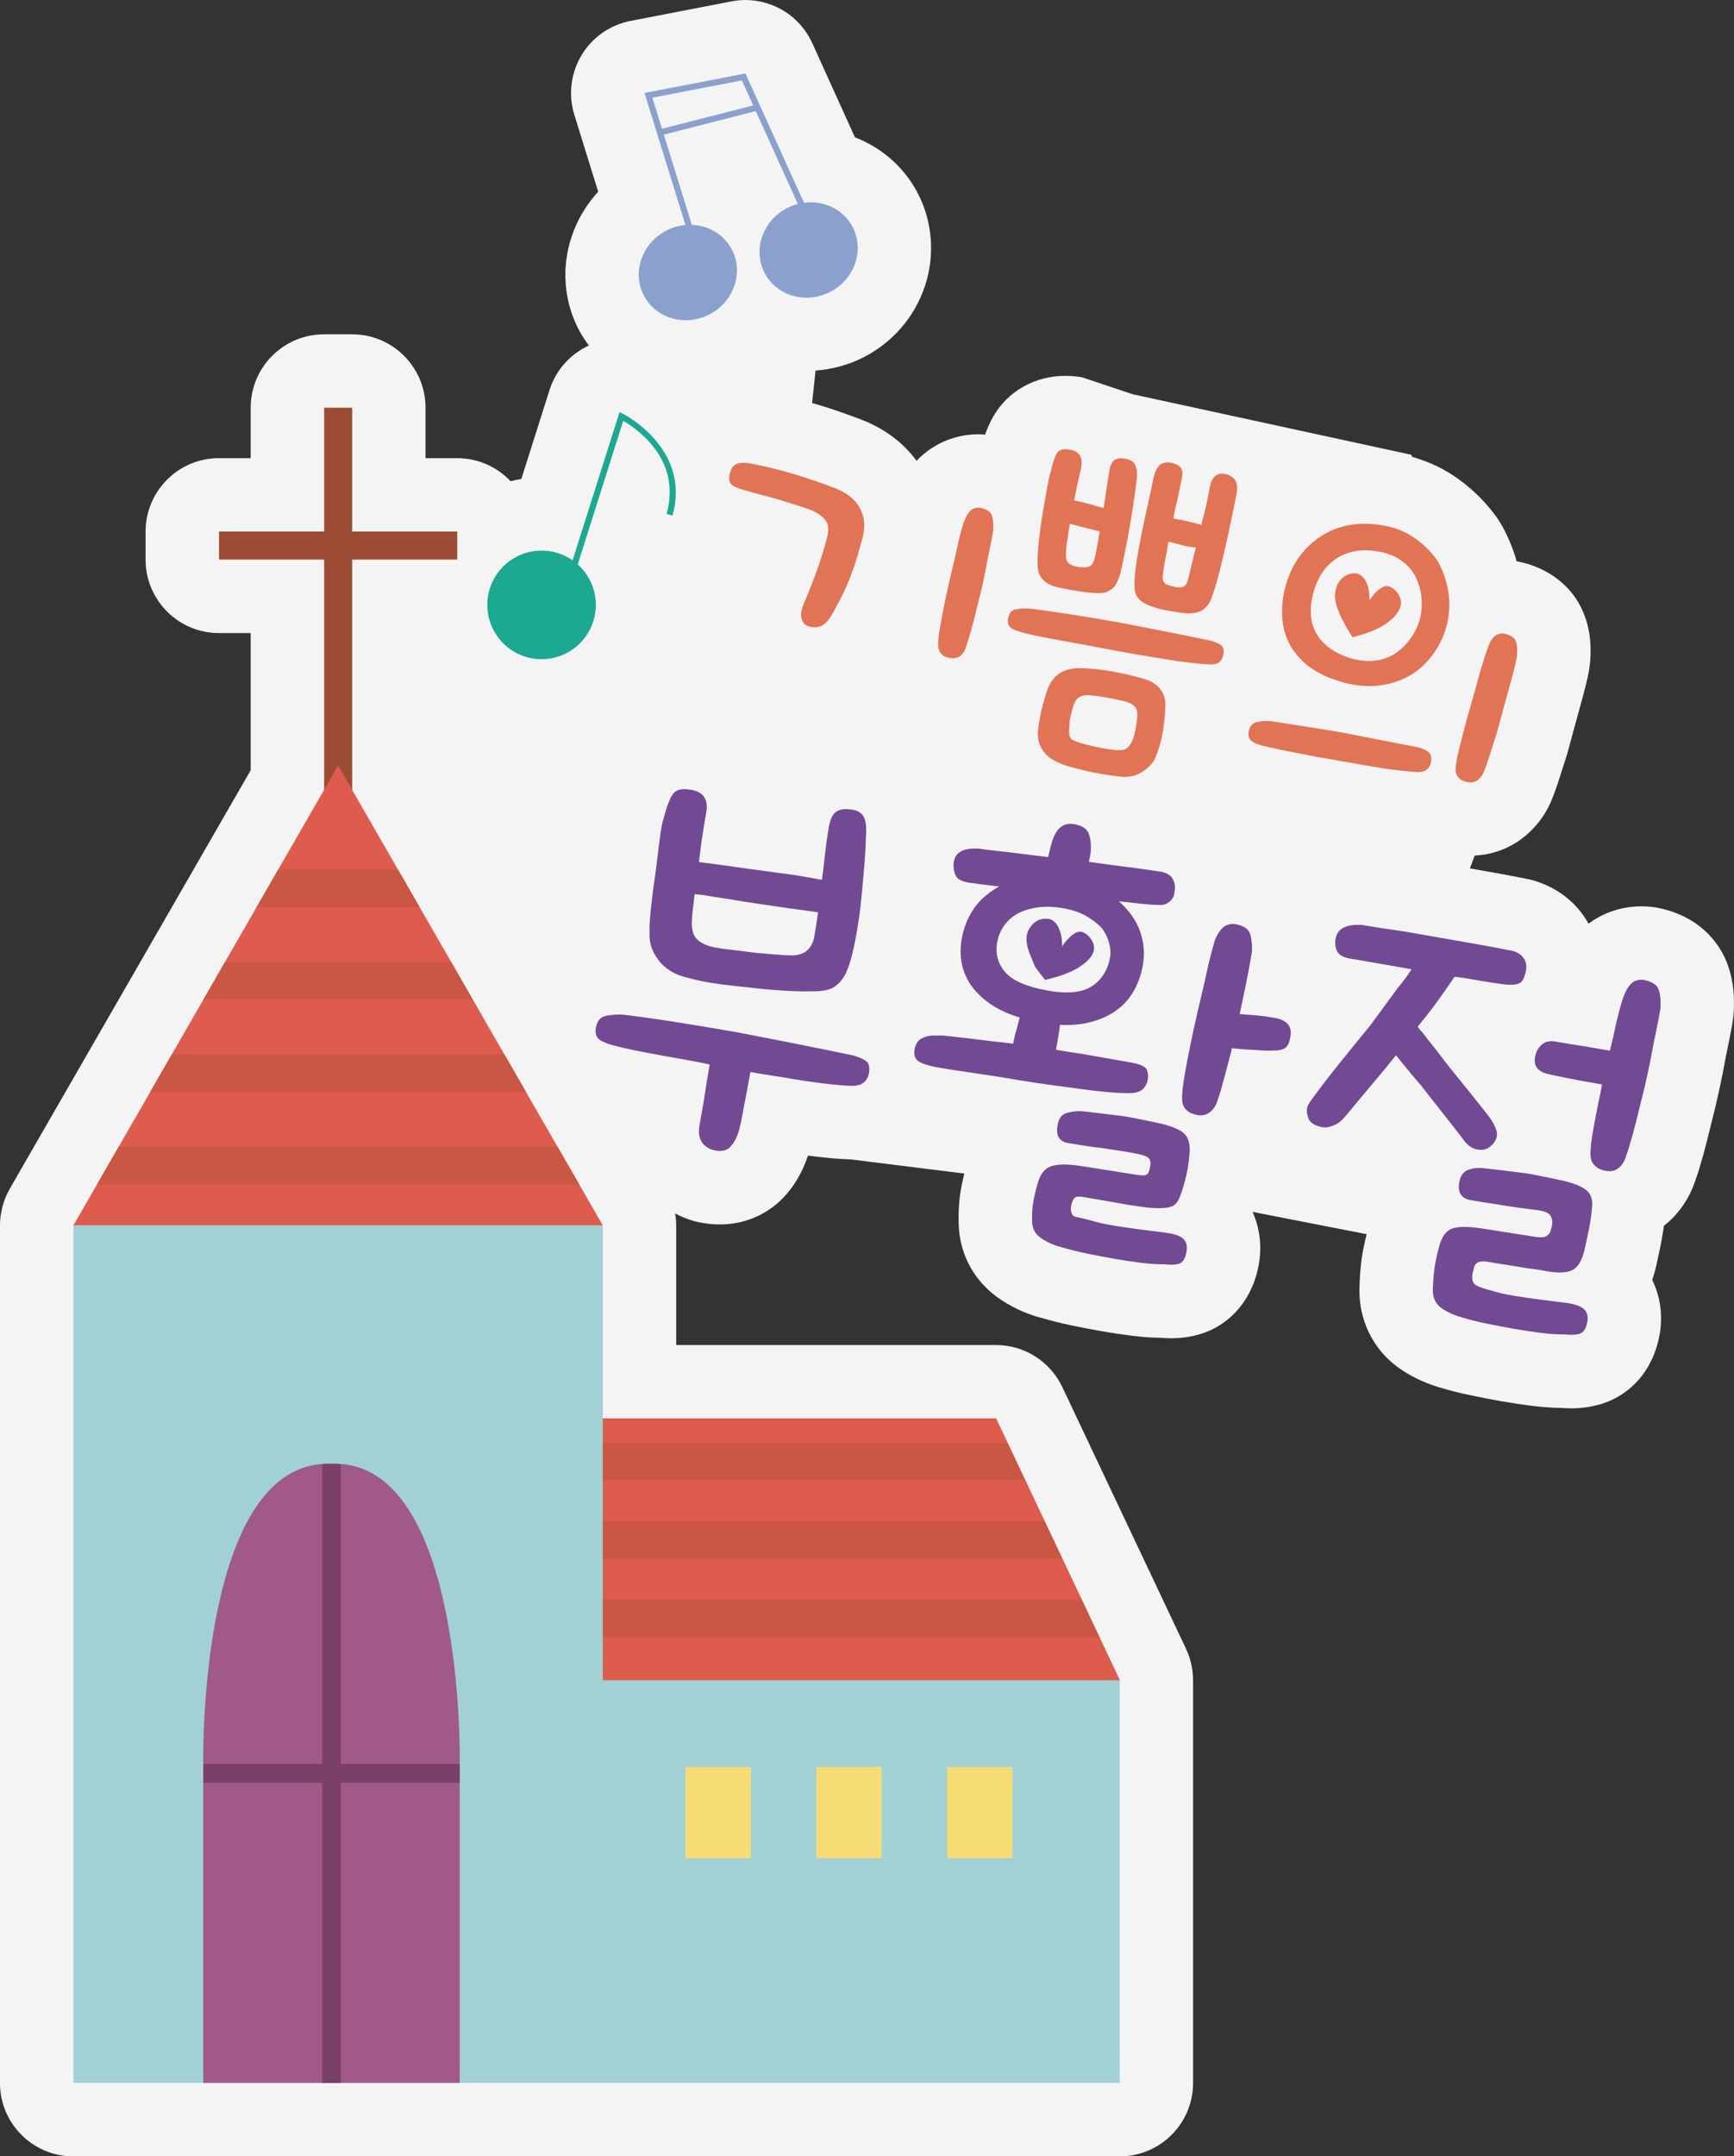 <?xml version="1.0" encoding="UTF-8"?>
<svg id="_레이어_2" data-name="레이어 2" xmlns="http://www.w3.org/2000/svg" viewBox="0 0 134.107 166.691">
  <rect x="0" y="0" width="134.107" height="166.691" fill="#333333" stroke="none"/>
  <defs>
    <style>
      .cls-1 {
        fill: #f4f4f5;
      }

      .cls-1, .cls-2, .cls-3, .cls-4, .cls-5, .cls-6, .cls-7, .cls-8, .cls-9, .cls-10, .cls-11, .cls-12 {
        stroke-width: 0px;
      }

      .cls-2 {
        fill: #de5c4d;
      }

      .cls-3 {
        fill: #e27456;
      }

      .cls-4 {
        fill: #8ba1cd;
      }

      .cls-5 {
        fill: #1ca891;
      }

      .cls-6 {
        fill: #a15989;
      }

      .cls-7 {
        fill: #f7dc76;
      }

      .cls-8 {
        fill: #c95743;
      }

      .cls-9 {
        fill: #7a4068;
      }

      .cls-10 {
        fill: #724a93;
      }

      .cls-11 {
        fill: #a1d1d5;
      }

      .cls-12 {
        fill: #9c4c35;
      }
    </style>
  </defs>
  <g id="_레이어_1-2" data-name="레이어 1">
    <g>
      <path class="cls-1" d="M133.578,74.465c-.387-1.027-1.674-3.498-5.248-4.264-.182-.039-.365-.07-.551-.09-.287-.033-.566-.049-.834-.049-1.496,0-2.926.475-4.086,1.342-.115-.207-.24-.408-.377-.602-.916-1.312-2.26-2.26-3.891-2.74-.207-.061-.436-.111-.648-.148-.111-.019-.402-.076-.891-.174-.611-.119-1.332-.254-2.16-.396l-1.207-.211.367-.994c1.137-.055,2.236-.387,3.232-1.018,1.185-.766,2.113-1.869,2.685-3.191.014-.035.029-.07.043-.105.193-.475.396-1.043.598-1.68l.557-1.738c.029-.092.057-.182.08-.273.162-.609.33-1.231.504-1.857l.506-1.842c.174-.627.316-1.17.416-1.584.182-.729.277-1.273.314-1.781.094-1.18-.027-2.281-.352-3.246-.703-2.145-2.463-3.721-4.822-4.326-.088-.021-.176-.043-.264-.061-.084-.017-.168-.031-.252-.047-.289-1.031-.703-2.012-1.236-2.928-.08-.133-.164-.264-.252-.393-.814-1.162-1.842-2.193-3.055-3.066-1.049-.752-2.229-1.312-3.529-1.684l-.086-.166-21.539-4.676-3.9-1.308c-.439-.076-.877-.115-1.303-.115-2.369,0-4.463,1.191-5.582,3.15-.242.418-.447.879-.633,1.398-.174-.014-.352-.029-.518-.029-1.685,0-3.281.627-4.533,1.801-.082.08-.164.162-.244.248-.969-1.328-2.33-2.377-3.99-3.072-.043-.018-.088-.035-.131-.053-1.205-.469-2.439-.895-3.666-1.262-.098-.029-.195-.051-.293-.08l.269-2.508c1.32-.098,2.621-.453,3.797-1.072,2.201-1.154,3.852-3.074,4.643-5.406.816-2.4.613-5.051-.555-7.271-1.053-2.002-2.787-3.488-4.84-4.283l-3.299-7.279c-.934-2.059-2.975-3.334-5.17-3.334-.357,0-.719.033-1.08.104l-7.809,1.51c-1.584.309-2.963,1.273-3.793,2.66-.828,1.385-1.029,3.057-.551,4.598l1.846,5.947c-2.637,2.854-3.367,7.115-1.492,10.682.225.428.486.826.77,1.205-1.449.668-2.557,1.91-3.041,3.435l-2.182,6.883c-.283.045-.562.102-.838.17-1.035-1.094-2.496-1.779-4.121-1.779h-2.451v-3.896c0-3.137-2.541-5.678-5.676-5.678h-2.168c-3.137,0-5.678,2.541-5.678,5.678v3.896h-2.451c-3.135,0-5.678,2.541-5.678,5.676v2.17c0,3.135,2.543,5.676,5.678,5.676h2.451v10.602l-12.24,21.254-.447.775s0,.002-.002.004l-3.311,5.752-.801,1.389-.002.002-1.83,3.18c-.008.014-.012.027-.019.041-.115.203-.219.41-.309.627-.006.014-.01.025-.014.037-.08.197-.146.4-.203.608-.016.053-.029.105-.041.156-.043.174-.078.352-.104.531-.008.053-.018.103-.025.156-.025.223-.043.447-.043.678v66.287c0,3.137,2.541,5.678,5.678,5.678h80.92c3.135,0,5.678-2.541,5.678-5.678v-31.137c0-.076-.01-.15-.012-.225-.004-.072-.006-.144-.012-.217-.014-.184-.037-.363-.068-.539-.006-.035-.008-.066-.016-.1-.043-.229-.1-.451-.17-.668-.002-.006-.006-.014-.008-.019-.068-.209-.15-.408-.24-.606-.008-.018-.012-.035-.021-.051l-2.242-4.742-.699-1.48s-.002-.002-.002-.004l-6.623-14.004c-.937-1.984-2.937-3.25-5.133-3.25h-24.73v-9.246c0-.232-.018-.459-.045-.683-.006-.047-.014-.094-.022-.139-.006-.035-.01-.068-.016-.104.434.225.889.422,1.377.564.135.039.27.074.406.104.562.121,1.125.182,1.67.182,1.867,0,3.592-.713,4.889-2.041.848-.881,1.492-1.965,1.935-3.283.146.02.293.039.436.057,1.103.133,1.937.207,2.639.23l.17.002,8.842,1.1c-.07.287-.139.594-.205.926-.178.891-.256,1.832-.232,2.801.012,2.51,1.234,4.725,3.389,6.107.998.635,2.051,1.092,3.137,1.359.658.195,1.389.377,2.191.545.752.156,1.535.307,2.363.453.785.137,1.566.252,2.361.352.797.098,1.506.148,2.164.152.281.024.559.037.824.037.828,0,1.617-.119,2.334-.346,2.332-.74,3.998-2.748,4.451-5.363.252-1.422.072-2.83-.484-4.061l8.826,1.725c-.174.69-.314,1.346-.394,1.961-.1.754-.154,1.547-.166,2.357v.209c.059,2.463,1.256,4.643,3.297,5.986.939.611,1.967,1.076,3.059,1.379.684.205,1.428.393,2.303.576.752.154,1.514.305,2.287.439.861.15,1.67.272,2.465.371.785.092,1.488.141,2.143.149.275.023.547.035.813.035.76,0,1.492-.098,2.184-.291,2.449-.688,4.195-2.713,4.668-5.42.26-1.484.049-2.951-.574-4.217.143-.414.262-.848.357-1.307.111-.488.223-1.016.336-1.586.084-.43.154-.861.211-1.287,1.146-.902,1.988-2.125,2.453-3.57.174-.488.363-1.094.574-1.848.203-.73.406-1.525.607-2.379.228-.873.441-1.758.635-2.654.191-.881.357-1.711.496-2.494.144-.699.271-1.32.373-1.844.178-.889.256-1.449.273-1.961.055-1.322-.119-2.488-.52-3.543Z"/>
      <g>
        <g>
          <g>
            <rect class="cls-11" x="46.621" y="129.877" width="39.977" height="31.137"/>
            <g>
              <rect class="cls-7" x="53.016" y="136.596" width="5.059" height="7.045"/>
              <rect class="cls-7" x="63.133" y="136.596" width="5.057" height="7.045"/>
              <rect class="cls-7" x="73.248" y="136.596" width="5.057" height="7.045"/>
            </g>
          </g>
          <g>
            <polygon class="cls-2" points="86.598 129.879 23.92 129.879 23.92 109.65 77.029 109.65 86.598 129.879"/>
            <polygon class="cls-2" points="86.598 129.879 23.92 129.879 23.92 109.65 77.029 109.65 86.598 129.879"/>
            <polygon class="cls-2" points="86.598 129.879 23.92 129.879 23.92 109.65 77.029 109.65 86.598 129.879"/>
            <g>
              <polygon class="cls-8" points="43.984 120.486 82.154 120.486 80.787 117.596 43.984 117.596 43.984 120.486"/>
              <polygon class="cls-8" points="43.984 114.426 79.287 114.426 77.92 111.535 43.984 111.535 43.984 114.426"/>
              <polygon class="cls-8" points="83.654 123.656 43.984 123.656 43.984 126.547 85.021 126.547 83.654 123.656"/>
            </g>
          </g>
          <g>
            <rect class="cls-12" x="25.068" y="31.518" width="2.168" height="33.598"/>
            <rect class="cls-12" x="16.939" y="41.09" width="18.424" height="2.17"/>
          </g>
          <rect class="cls-11" x="5.678" y="94.727" width="40.943" height="66.287"/>
          <path class="cls-6" d="M25.711,113.16h-.148c-10.176-.299-9.844,22.85-9.844,22.85v25.004h19.836v-25.004s.332-23.148-9.844-22.85Z"/>
          <path class="cls-9" d="M24.912,161.014h1.445v-47.826c-.213-.016-.424-.031-.646-.027h-.148c-.225-.008-.437.012-.65.027v47.826Z"/>
          <rect class="cls-9" x="15.719" y="136.365" width="19.836" height="1.445"/>
          <g>
            <polygon class="cls-2" points="5.678 94.727 26.148 59.176 46.619 94.727 5.678 94.727"/>
            <g>
              <polygon class="cls-8" points="19.852 70.113 32.445 70.113 30.783 67.223 21.516 67.223 19.852 70.113"/>
              <polygon class="cls-8" points="36.56 77.258 34.896 74.367 17.402 74.367 15.738 77.258 36.56 77.258"/>
              <polygon class="cls-8" points="40.674 84.4 39.012 81.514 13.287 81.514 11.623 84.4 40.674 84.4"/>
              <polygon class="cls-8" points="44.789 91.547 43.125 88.656 9.174 88.656 7.51 91.547 44.789 91.547"/>
            </g>
          </g>
        </g>
        <g>
          <path class="cls-3" d="M62.455,48.391c-.262-.121-.42-.332-.48-.635-.059-.301.021-.705.242-1.209.316-.75.641-1.574.967-2.473.326-.9.592-1.77.797-2.615.129-.524.092-.924-.113-1.203-.203-.279-.539-.537-1.004-.768-.316-.129-.717-.27-1.207-.42-.488-.152-1.008-.314-1.56-.486-.535-.15-1.086-.299-1.65-.445-.564-.145-1.051-.291-1.455-.438-.283-.104-.463-.252-.543-.434-.082-.182-.076-.426.014-.727.111-.416.324-.652.646-.717.32-.064.652-.061.994.02,1.125.213,2.244.49,3.359.826,1.111.336,2.195.711,3.248,1.119.853.357,1.455.861,1.803,1.51.344.654.418,1.383.221,2.191-.148.52-.287,1.012-.414,1.477-.131.467-.277.906-.445,1.326-.152.441-.34.902-.564,1.377-.225.479-.486.98-.785,1.512-.342.668-.682,1.074-1.014,1.211-.336.139-.686.141-1.055,0ZM75.814,39.258c.486.103.781.293.885.562.102.273.143.623.125,1.049-.008.149-.051.428-.133.836-.08.408-.184.91-.305,1.504-.103.586-.226,1.201-.367,1.851-.143.649-.295,1.279-.457,1.891-.154.646-.305,1.238-.455,1.773-.15.539-.281.965-.393,1.283-.098.338-.267.584-.51.74-.242.154-.551.18-.928.076-.199-.035-.377-.15-.529-.346-.152-.197-.217-.481-.187-.85.016-.316.072-.742.166-1.279.096-.537.207-1.123.338-1.756.125-.611.268-1.254.42-1.922.154-.666.303-1.299.445-1.891.123-.598.242-1.117.357-1.553.115-.441.205-.738.269-.894.143-.389.311-.674.502-.858.191-.18.441-.256.756-.219Z"/>
          <path class="cls-3" d="M77.949,47.932c.045-.48.244-.756.594-.824.35-.07.719-.092,1.107-.059,1.045.125,2.162.287,3.348.475,1.186.186,2.379.389,3.578.598,1.18.226,2.373.459,3.576.697,1.207.24,2.369.479,3.49.711.34.1.601.209.787.336.182.127.244.373.18.732-.043.24-.143.432-.301.582-.156.15-.439.209-.846.176-.41-.018-.973-.067-1.688-.156-.715-.088-1.529-.211-2.439-.371-.875-.135-1.803-.295-2.785-.477-.978-.18-1.924-.359-2.83-.537-.91-.16-1.76-.312-2.549-.461-.789-.146-1.408-.279-1.858-.396-.379-.084-.705-.193-.98-.328-.279-.133-.408-.367-.385-.697ZM85.799,36.371c.062-.365.178-.619.346-.77.168-.15.434-.201.801-.156.385.051.652.188.801.408.148.223.211.557.189,1.004-.06.551-.142,1.184-.248,1.896-.107.713-.221,1.414-.342,2.106-.125.713-.25,1.373-.377,1.988-.127.613-.232,1.111-.316,1.49-.121.373-.244.662-.363.865-.121.203-.281.353-.488.447-.17.123-.379.185-.623.199-.246.016-.517.004-.812-.027-.129-.006-.324-.025-.582-.061-.254-.035-.527-.078-.818-.129-.291-.051-.58-.109-.871-.168-.289-.06-.508-.111-.648-.154-.281-.107-.512-.242-.687-.404-.18-.162-.307-.336-.389-.518-.072-.219-.115-.439-.123-.654-.008-.219-.006-.475.008-.773.008-.355.049-.859.125-1.51.078-.652.174-1.314.293-1.988.115-.652.221-1.264.32-1.828.1-.562.182-.932.252-1.109.158-.703.32-1.193.484-1.475.16-.281.496-.377,1.006-.289.746.131,1.037.605.877,1.42-.137.559-.273,1.17-.408,1.842-.043.238-.09.453-.143.648.414.096.828.193,1.24.305.408.127.758.227,1.045.295.08-.453.146-.893.203-1.312.088-.608.17-1.135.25-1.588ZM90.131,54.484c-.016.615-.074,1.269-.176,1.965-.105.693-.305,1.41-.602,2.144-.184.4-.514.754-.99,1.065-.477.31-1.01.441-1.6.393-.242-.023-.494-.055-.758-.09-.268-.037-.553-.084-.863-.137-.309-.055-.67-.129-1.088-.219-.414-.09-.879-.211-1.398-.359-.894-.25-1.527-.615-1.902-1.092-.377-.481-.535-1.041-.479-1.688.084-.699.195-1.303.332-1.811.137-.512.264-.943.381-1.299.254-.685.637-1.16,1.15-1.416.514-.256,1.156-.346,1.93-.264.561.023,1.211.1,1.959.231.744.129,1.572.32,2.484.576.533.166.937.426,1.215.773.275.352.41.76.404,1.227ZM82.74,40.502c-.078.438-.137.838-.184,1.205-.086.49-.123.859-.111,1.107-.031.387.057.645.258.773.203.131.451.213.746.246.33.037.59.027.777-.033.191-.061.336-.279.439-.656.094-.432.193-.939.295-1.522l.096-.545c-.396-.088-.809-.191-1.24-.303-.377-.106-.734-.195-1.076-.273ZM83.859,57.52c.43.111.859.213,1.283.293.428.084.824.141,1.197.17.404.031.686-.023.842-.164.158-.141.297-.35.42-.629.068-.176.135-.414.195-.709.06-.299.109-.608.146-.918.051-.402.002-.703-.15-.898-.154-.197-.428-.346-.822-.455-.307-.072-.703-.156-1.191-.248-.492-.096-.984-.17-1.482-.219-.352-.023-.633.029-.844.16-.209.131-.369.396-.476.789-.053.195-.107.412-.168.645-.061.234-.094.473-.098.715-.023.24-.031.441-.023.613.008.17.049.311.123.416.098.092.23.17.396.238.166.066.383.133.652.201ZM91.383,37.096c-.1.449-.215.996-.344,1.629-.117.447-.215.898-.295,1.354.4.07.773.146,1.113.225.381.086.713.172.998.258l.053.01c.072-.307.156-.619.25-.94.162-.703.291-1.338.391-1.902.16-.91.605-1.264,1.338-1.057.355.115.59.305.703.559.115.254.121.615.021,1.086-.103.488-.228,1.084-.371,1.791-.142.707-.295,1.412-.455,2.115-.166.721-.322,1.387-.479,1.996-.152.611-.287,1.084-.404,1.42-.076.23-.158.463-.248.703-.088.236-.199.42-.334.543-.164.18-.35.311-.562.396-.213.084-.467.127-.769.131-.17.01-.383-.008-.639-.041-.256-.035-.51-.076-.766-.121-.256-.045-.5-.09-.736-.143-.232-.049-.395-.094-.482-.129-.285-.086-.535-.182-.75-.285-.217-.104-.394-.232-.537-.391-.158-.178-.258-.381-.301-.615-.043-.23-.051-.533-.023-.904.018-.428.078-.949.176-1.57.1-.621.223-1.285.363-1.988.141-.69.293-1.406.463-2.156.17-.748.326-1.482.473-2.211.119-.467.293-.781.518-.947.227-.168.537-.207.935-.117.357.1.586.24.684.43.1.184.103.475.018.873ZM90.375,41.871c-.045.252-.09.51-.135.764-.133.65-.226,1.18-.277,1.58-.07.402-.047.672.068.812.115.146.336.244.664.299.303.094.559.109.764.053.209-.059.355-.275.439-.654.061-.232.158-.637.297-1.215.082-.357.18-.754.293-1.184-.443-.039-.816-.105-1.119-.197-.307-.072-.639-.158-.994-.258Z"/>
          <path class="cls-3" d="M96.551,56.678c.064-.475.269-.758.615-.85.342-.088.727-.113,1.15-.078,1.022.162,1.986.314,2.891.453.902.139,1.799.285,2.691.441.869.174,1.775.35,2.717.535.943.184,1.986.385,3.131.605.32.096.57.217.75.371.18.152.238.41.174.775-.039.217-.143.4-.309.549-.166.15-.445.219-.838.205-.406-.031-.908-.084-1.506-.15-.598-.066-1.232-.162-1.906-.281-.709-.123-1.445-.252-2.211-.385-.762-.135-1.508-.266-2.236-.394-.744-.146-1.441-.285-2.094-.406-.652-.125-1.195-.246-1.625-.357-.4-.07-.736-.182-1.012-.334-.273-.148-.4-.383-.383-.699ZM112.004,47.803c-.156.889-.469,1.701-.934,2.424-.463.723-1.016,1.311-1.658,1.76-.66.449-1.398.756-2.215.92-.816.17-1.67.17-2.561.016-.945-.184-1.783-.467-2.523-.85-.738-.383-1.35-.869-1.826-1.463-.496-.592-.83-1.271-1.004-2.045-.174-.771-.178-1.637-.008-2.602.139-.781.398-1.533.789-2.252.389-.719.912-1.34,1.563-1.863.641-.543,1.414-.934,2.316-1.17.902-.232,1.91-.254,3.02-.062.965.172,1.793.504,2.484,1,.691.496,1.262,1.065,1.711,1.707.389.668.658,1.396.812,2.182.152.787.164,1.553.033,2.299ZM106.609,42.637c-.783-.137-1.473-.127-2.072.031-.6.156-1.111.412-1.527.771-.441.373-.787.814-1.035,1.324-.248.508-.422,1.045-.519,1.609-.115.654-.107,1.246.023,1.775.131.529.379.996.74,1.398.346.379.768.697,1.268.951.498.258,1.039.438,1.621.539.582.1,1.143.088,1.68-.043.541-.133,1.016-.365,1.432-.707.416-.338.775-.754,1.078-1.246.301-.49.504-1.025.605-1.607.08-.453.082-.932.012-1.43-.07-.5-.225-.99-.461-1.463-.225-.434-.572-.828-1.045-1.18-.473-.355-1.07-.596-1.799-.725ZM104.603,49.26c-.254-.383-.49-.789-.715-1.221-.184-.336-.346-.699-.482-1.1-.137-.396-.185-.754-.15-1.066.037-.31.115-.572.236-.789.123-.211.281-.387.473-.522.15-.103.336-.18.561-.223.223-.049.422-.025.594.059.223.117.389.287.5.512.111.225.186.436.227.633.047.267.072.555.076.854.178-.266.357-.488.537-.662.16-.162.336-.283.531-.373.191-.088.393-.074.598.035.291.164.51.402.66.719.15.32.139.658-.037,1.022-.18.381-.551.762-1.115,1.141-.562.379-1.394.707-2.492.982ZM116.406,48.996c.465.119.746.32.838.6.092.275.119.629.08,1.055-.006.148-.059.424-.158.828-.098.406-.225.883-.379,1.44-.158.572-.324,1.183-.506,1.836-.18.654-.353,1.291-.519,1.92-.205.639-.393,1.223-.559,1.744-.166.525-.316.945-.445,1.26-.127.295-.312.52-.555.676-.244.154-.551.17-.924.051-.215-.061-.396-.178-.541-.365-.146-.185-.193-.479-.139-.883.031-.295.113-.707.244-1.236.131-.529.277-1.109.445-1.734.166-.629.344-1.271.535-1.932.189-.66.367-1.287.525-1.877.158-.57.307-1.074.447-1.512.142-.434.248-.74.316-.914.283-.756.713-1.074,1.293-.955Z"/>
        </g>
        <g>
          <path class="cls-10" d="M46.06,79.635c.062-.633.318-.996.764-1.098.447-.1.916-.129,1.41-.096,1.328.162,2.742.363,4.236.6,1.494.24,3.006.492,4.529.758,1.498.289,3.014.582,4.545.887,1.531.305,3.01.604,4.434.902.455.125.791.275,1.012.443.223.172.291.488.211.949-.049.279-.18.51-.391.697-.213.191-.566.277-1.064.262-.521-.018-1.23-.084-2.129-.193-.896-.111-1.936-.266-3.115-.473-.789-.117-1.611-.248-2.467-.4-.178,1.02-.348,1.918-.508,2.701-.162.926-.299,1.568-.41,1.93-.158.496-.377.885-.652,1.172-.275.283-.699.365-1.275.24-.406-.119-.711-.326-.908-.621-.197-.297-.267-.691-.205-1.18.082-.463.205-1.166.371-2.115.113-.789.26-1.693.439-2.709-.506-.113-1-.213-1.484-.297-1.156-.203-2.236-.398-3.24-.588-1.002-.185-1.791-.352-2.359-.5-.48-.109-.898-.246-1.248-.416-.353-.17-.518-.455-.494-.855ZM54.053,66.635c.209.035.477.072.805.105.559.072,1.234.168,2.024.281.744.109,1.527.215,2.355.324.826.107,1.611.219,2.355.322l1.977.348c.086-.629.162-1.272.229-1.924.082-.75.174-1.4.271-1.953.094-.676.273-1.121.537-1.338.264-.217.641-.295,1.131-.229.494.037.838.211,1.033.518.197.311.262.852.199,1.623-.014.617-.06,1.434-.142,2.441-.082,1.01-.18,2.057-.297,3.131-.133,1.024-.297,2.01-.498,2.951-.201.938-.428,1.65-.678,2.131-.244.434-.543.756-.902.967-.359.215-.918.31-1.678.297-.576.018-1.264.006-2.064-.043-.803-.045-1.637-.117-2.5-.221-.865-.08-1.736-.18-2.609-.297-.873-.115-1.639-.268-2.295-.453-.576-.125-1.061-.311-1.459-.561-.396-.248-.709-.535-.937-.861-.252-.328-.432-.666-.539-1.006-.109-.342-.152-.699-.133-1.076-.019-.432.018-1.086.111-1.965.094-.879.213-1.791.355-2.742.115-.934.225-1.795.326-2.588.103-.789.199-1.299.285-1.523.229-.889.463-1.514.705-1.877.242-.363.686-.488,1.334-.375,1.025.133,1.447.721,1.266,1.76-.127.717-.252,1.492-.373,2.328-.066.514-.131,1.016-.193,1.504ZM63.269,70.535l-.279-.051c-.58-.076-1.232-.164-1.953-.268-.766-.111-1.562-.225-2.387-.348-.824-.121-1.607-.244-2.346-.375-.744-.107-1.393-.209-1.947-.305-.26-.021-.471-.047-.631-.074-.035.207-.059.404-.066.594-.096.676-.145,1.156-.146,1.441-.045.658.08,1.139.373,1.439.291.303.76.523,1.404.658.391.07.873.135,1.447.197.57.068,1.148.139,1.732.217.56.051,1.096.096,1.602.137.504.043.887.061,1.15.059.523-.002.93-.135,1.213-.394.281-.26.463-.609.541-1.047.092-.533.189-1.158.293-1.881Z"/>
          <path class="cls-10" d="M78.359,80.682c.072-.416.156-.769.256-1.064.162-.66.309-1.221.437-1.67.277-.908.805-1.34,1.584-1.299.605.084.99.299,1.154.65.166.352.236.797.213,1.34.008.359-.043.863-.158,1.512l-.176,1.002c.602.106,1.227.203,1.879.295,1.201.211,2.531.443,3.988.699.437.076.768.193.992.351.219.158.301.483.24.973-.049.275-.176.516-.377.721-.201.201-.555.307-1.057.314-.523.002-1.16-.031-1.91-.105-.752-.07-1.566-.17-2.449-.301-.908-.111-1.846-.24-2.809-.385-.965-.144-1.92-.301-2.867-.467-.951-.142-1.844-.275-2.682-.4-.836-.121-1.543-.232-2.121-.334-.484-.086-.91-.205-1.275-.365-.365-.158-.535-.451-.508-.875.029-.307.113-.545.252-.725.139-.182.307-.299.51-.357.182-.088.398-.131.648-.137.25-.004.519-.004.805-.004,1.31.137,2.537.279,3.678.43.607.058,1.193.129,1.752.201ZM75.711,65.604c.207.037.672.096,1.398.174.725.08,1.598.184,2.625.316.42.049.861.104,1.328.162.121-.553.23-.973.33-1.266.316-.992.879-1.418,1.687-1.277.578.102.943.326,1.098.676.152.346.215.807.187,1.373-.006.166-.057.453-.15.865.627.088,1.242.17,1.848.254.934.115,1.748.223,2.447.32.695.1,1.115.16,1.252.184.418.074.707.225.867.457.162.23.242.488.24.773-.006.166-.021.324-.047.473-.027.15-.086.291-.18.418-.094.125-.227.238-.4.338-.17.104-.41.137-.713.107-.219.012-.676-.021-1.379-.098-.512-.065-1.049-.125-1.613-.176.269.238.529.51.787.818.469.582.797,1.229.982,1.939.184.711.215,1.424.09,2.143-.15.855-.43,1.603-.84,2.246-.412.643-.949,1.156-1.611,1.541-.689.406-1.48.67-2.371.801-.894.127-1.906.092-3.037-.106-1.064-.185-2.012-.465-2.84-.834-.826-.371-1.512-.846-2.057-1.416-.547-.547-.93-1.18-1.15-1.898-.219-.717-.254-1.504-.105-2.357.135-.762.402-1.469.801-2.113.398-.646.959-1.201,1.686-1.672l.4-.25c-.189-.008-.365-.027-.525-.055-.725-.08-1.191-.139-1.4-.176-.609-.057-1.027-.183-1.256-.377-.226-.195-.344-.557-.346-1.082.037-.899.693-1.307,1.967-1.227ZM82.228,70.211c-.764-.133-1.445-.152-2.045-.055-.602.098-1.113.264-1.535.498-.455.279-.803.607-1.045.98-.246.371-.406.781-.482,1.221-.154.875.057,1.646.631,2.307.576.66,1.686,1.133,3.324,1.422,1.504.264,2.633.144,3.387-.356.754-.498,1.217-1.246,1.393-2.24.053-.301.029-.646-.066-1.047-.098-.396-.281-.785-.547-1.168-.32-.342-.725-.656-1.211-.945-.484-.285-1.088-.492-1.803-.617ZM80.83,75.754c-.277-.332-.537-.676-.787-1.031-.15-.359-.295-.719-.436-1.078-.139-.357-.213-.715-.221-1.072.004-.309.082-.574.228-.801.146-.225.301-.395.463-.506.191-.137.395-.213.613-.234.219-.021.418-.004.598.049.219.111.389.273.506.484.117.211.211.465.277.762.053.248.074.527.068.834.164-.258.346-.473.545-.654.146-.164.326-.303.533-.406.211-.106.414-.107.609-.002.283.146.506.377.664.69.162.314.162.637.01.965-.18.352-.551.703-1.113,1.057-.562.355-1.416.67-2.559.945ZM87.633,90.775c.486.084.797.107.936.072.135-.033.229-.119.275-.254.039-.088.076-.232.111-.43.033-.193.033-.33,0-.408-.023-.146-.127-.268-.312-.357-.186-.096-.603-.199-1.25-.31-.416-.074-.793-.131-1.131-.18-.336-.047-.68-.102-1.025-.162-.328-.031-.689-.08-1.084-.135-.396-.057-.848-.131-1.355-.221-.82-.07-1.158-.523-1.014-1.356.072-.537.301-.867.693-.988.389-.121.797-.168,1.219-.143.727.078,1.346.152,1.857.217.514.066.99.127,1.434.178.439.078.877.162,1.314.25.437.092.943.197,1.516.318.936.238,1.543.51,1.824.822.277.311.402.76.369,1.352-.035.469-.086.894-.152,1.275-.066.383-.164.801-.291,1.254-.119.404-.23.74-.334.996-.105.258-.24.453-.408.588-.162.115-.396.189-.699.219-.303.031-.678.029-1.125,0-.234-.019-.543-.055-.928-.109-.385-.055-.797-.121-1.234-.197-.461-.082-.941-.166-1.438-.254-.498-.086-.988-.172-1.475-.256-.277-.049-.488-.062-.637-.043-.146.025-.264.146-.35.371-.039.088-.07.201-.096.338-.023.141-.031.248-.019.318.039.316.162.494.371.529.209.039.598.129,1.168.275.543.168,1.144.303,1.805.406.66.104,1.271.191,1.83.268.58.078,1.094.143,1.535.197.445.053.748.094.908.123.557.098.932.26,1.131.484.199.223.264.535.195.928-.094.531-.285.844-.576.936-.289.092-.68.106-1.168.045-.478.01-1.062-.025-1.75-.109-.687-.086-1.379-.188-2.07-.309-.764-.137-1.496-.277-2.197-.42-.701-.148-1.322-.305-1.865-.471-.527-.117-1.049-.34-1.562-.666-.514-.33-.768-.793-.758-1.385-.018-.574.021-1.117.123-1.621.1-.508.203-.928.311-1.27.199-.727.551-1.17,1.057-1.332.504-.164,1.268-.166,2.287-.012l4.035.637ZM95.557,71.438c.621.131.99.369,1.109.711.119.342.176.799.17,1.369-.027.164-.09.51-.184,1.043-.092.529-.213,1.152-.361,1.863-.135.645-.275,1.297-.414,1.967.279.025.539.047.773.062.402.021.799.062,1.193.117.396.059.686.105.873.139.775.184,1.146.58,1.109,1.193-.039.492-.152.836-.34,1.031-.189.193-.51.283-.961.277-.311.02-.686.012-1.121-.02-.436-.023-.853-.053-1.256-.074l-.879-.082-.043.242c-.209.797-.404,1.531-.582,2.203-.178.672-.336,1.199-.473,1.578-.123.432-.348.754-.672.975-.322.215-.709.25-1.16.1-.273-.074-.504-.223-.689-.443-.187-.223-.26-.594-.217-1.111.018-.377.086-.902.205-1.57.115-.67.254-1.397.416-2.178.168-.828.351-1.672.551-2.533.197-.857.385-1.666.566-2.418.15-.736.301-1.383.445-1.941.146-.561.25-.949.314-1.178.178-.469.393-.818.648-1.047.254-.231.578-.32.976-.275Z"/>
          <path class="cls-10" d="M112.496,75.512c-.578.852-1.146,1.656-1.709,2.414-.371.484-.754.965-1.146,1.443.113.164.242.316.385.461.309.412.688.896,1.139,1.449.424.576.959,1.258,1.605,2.051.648.791,1.43,1.769,2.348,2.932.289.385.492.752.609,1.105.115.355.039.697-.234,1.031-.305.377-.684.537-1.139.479-.455-.053-.836-.301-1.139-.734-.682-.881-1.283-1.654-1.81-2.318-.527-.662-1.014-1.283-1.459-1.863-.518-.59-1.019-1.189-1.508-1.801l-.471-.582c-.518.648-1.031,1.269-1.543,1.875-.752.889-1.506,1.797-2.262,2.711-.119.146-.252.291-.396.43-.144.145-.307.258-.488.346-.211.105-.43.172-.662.203-.232.031-.504-.016-.814-.141-.135-.045-.27-.131-.404-.248-.135-.121-.217-.275-.256-.477-.064-.178-.084-.359-.064-.547.021-.186.109-.385.266-.596.721-.992,1.478-1.98,2.269-2.963.791-.981,1.58-1.947,2.367-2.906.748-1.014,1.467-1.996,2.16-2.945.389-.457.732-.92,1.029-1.393l-4.369-.764c-.609-.06-1.025-.203-1.246-.435-.223-.227-.314-.576-.279-1.047.051-.443.25-.76.594-.949.344-.191.832-.266,1.469-.229.184.035.592.1,1.217.199.625.094,1.357.205,2.193.328l5.168.904c.783.137,1.465.262,2.041.375.574.115.92.18,1.035.199.387.113.664.295.836.541.172.244.242.518.211.822-.027.305-.115.6-.26.881-.144.287-.535.41-1.172.367-.189-.008-.586-.061-1.187-.152-.604-.094-1.311-.215-2.117-.355-.256-.043-.521-.078-.805-.102ZM118.627,95.596c.277.047.502.062.67.045.172-.018.285-.057.344-.119.082-.057.146-.117.193-.182.045-.06.076-.129.088-.199.049-.156.09-.305.113-.443.025-.137.023-.27-.002-.393-.035-.223-.141-.395-.32-.521-.182-.129-.598-.227-1.254-.291-.42-.051-.799-.098-1.135-.145-.338-.047-.668-.1-.992-.152-.324-.059-.682-.119-1.076-.176-.397-.055-.859-.131-1.391-.225-.818-.094-1.152-.56-1.008-1.391.088-.508.316-.83.688-.971.369-.137.787-.176,1.254-.119.701.076,1.32.146,1.855.217.535.07,1.025.133,1.471.186.437.078.875.16,1.312.25.437.088.932.191,1.482.312.936.234,1.555.506,1.859.807.305.303.418.736.346,1.293-.043.52-.117,1.041-.223,1.572-.103.527-.209,1.021-.312,1.479-.168.83-.445,1.383-.826,1.66-.383.279-1.039.348-1.967.211-.092-.018-.307-.057-.641-.115-.336-.057-.736-.113-1.203-.17-.463-.084-.941-.16-1.441-.238-.498-.074-.992-.154-1.476-.24-.625-.109-.977.07-1.057.529-.021.115-.047.221-.072.312-.029.088-.043.205-.045.35-.006.305.1.521.316.643.217.121.621.256,1.215.408.496.16,1.068.289,1.719.391.65.102,1.277.195,1.881.277.582.078,1.088.143,1.521.193.432.051.717.092.855.113.576.102.971.266,1.182.494.211.229.281.539.213.932-.094.531-.297.84-.609.928-.314.088-.705.106-1.17.045-.502.008-1.092-.029-1.768-.109-.678-.084-1.394-.193-2.158-.326-.717-.125-1.426-.266-2.125-.408-.701-.146-1.324-.303-1.865-.471-.547-.145-1.057-.369-1.525-.676-.471-.309-.713-.764-.727-1.363.008-.594.047-1.158.117-1.693.07-.533.199-1.131.385-1.791.203-.75.545-1.203,1.025-1.354.479-.158,1.229-.156,2.25,0l4.033.635ZM127.141,75.752c.619.133.994.369,1.125.715.131.344.184.789.158,1.332-.004.168-.059.52-.166,1.062-.107.539-.234,1.168-.383,1.879-.131.738-.287,1.529-.469,2.365-.182.838-.381,1.666-.596,2.486-.187.799-.379,1.543-.568,2.225-.189.682-.352,1.201-.486,1.559-.123.43-.342.756-.654.975-.311.219-.705.248-1.178.096-.252-.066-.476-.211-.674-.438-.199-.225-.277-.598-.234-1.113.016-.356.082-.869.199-1.537.117-.674.26-1.42.43-2.248.094-.412.182-.838.258-1.275l-1.039-.184c-.463-.08-.982-.18-1.557-.291-.576-.111-1.094-.221-1.553-.324-.434-.1-.738-.273-.91-.516-.172-.246-.193-.592-.066-1.049.104-.316.279-.57.527-.766.248-.193.568-.258.963-.191.484.086,1,.172,1.545.256.545.082,1.051.166,1.512.248l1.18.205.252-1.027c.15-.736.299-1.385.445-1.94.144-.559.262-.951.35-1.174.18-.494.393-.85.633-1.068.24-.219.56-.307.957-.262Z"/>
        </g>
        <g>
          <path class="cls-5" d="M44.17,45.248l-.453-.144,4.199-13.246.248.121c.053.027,5.307,2.682,3.846,7.879l-.457-.127c1.193-4.248-2.357-6.623-3.353-7.195l-4.029,12.713Z"/>
          <path class="cls-5" d="M46.08,46.76c0,2.32-1.879,4.197-4.195,4.197s-4.197-1.877-4.197-4.197,1.879-4.195,4.197-4.195,4.195,1.879,4.195,4.195Z"/>
        </g>
        <g>
          <g>
            <polygon class="cls-4" points="53.486 18.922 49.846 7.188 57.652 5.678 62.717 16.854 62.285 17.051 57.375 6.215 50.455 7.553 53.939 18.781 53.486 18.922"/>
            <polygon class="cls-4" points="51.158 10.453 51.041 9.992 58.482 8.092 58.602 8.551 51.158 10.453"/>
          </g>
          <path class="cls-4" d="M56.598,19.281c.935,1.779.172,4.025-1.705,5.012-1.877.986-4.158.342-5.092-1.436-.937-1.781-.174-4.025,1.701-5.014,1.877-.986,4.158-.344,5.096,1.438Z"/>
          <path class="cls-4" d="M65.939,17.539c.936,1.781.172,4.023-1.703,5.01-1.877.986-4.158.346-5.094-1.434-.937-1.781-.174-4.025,1.701-5.014,1.879-.986,4.158-.342,5.096,1.438Z"/>
        </g>
      </g>
    </g>
  </g>
</svg>